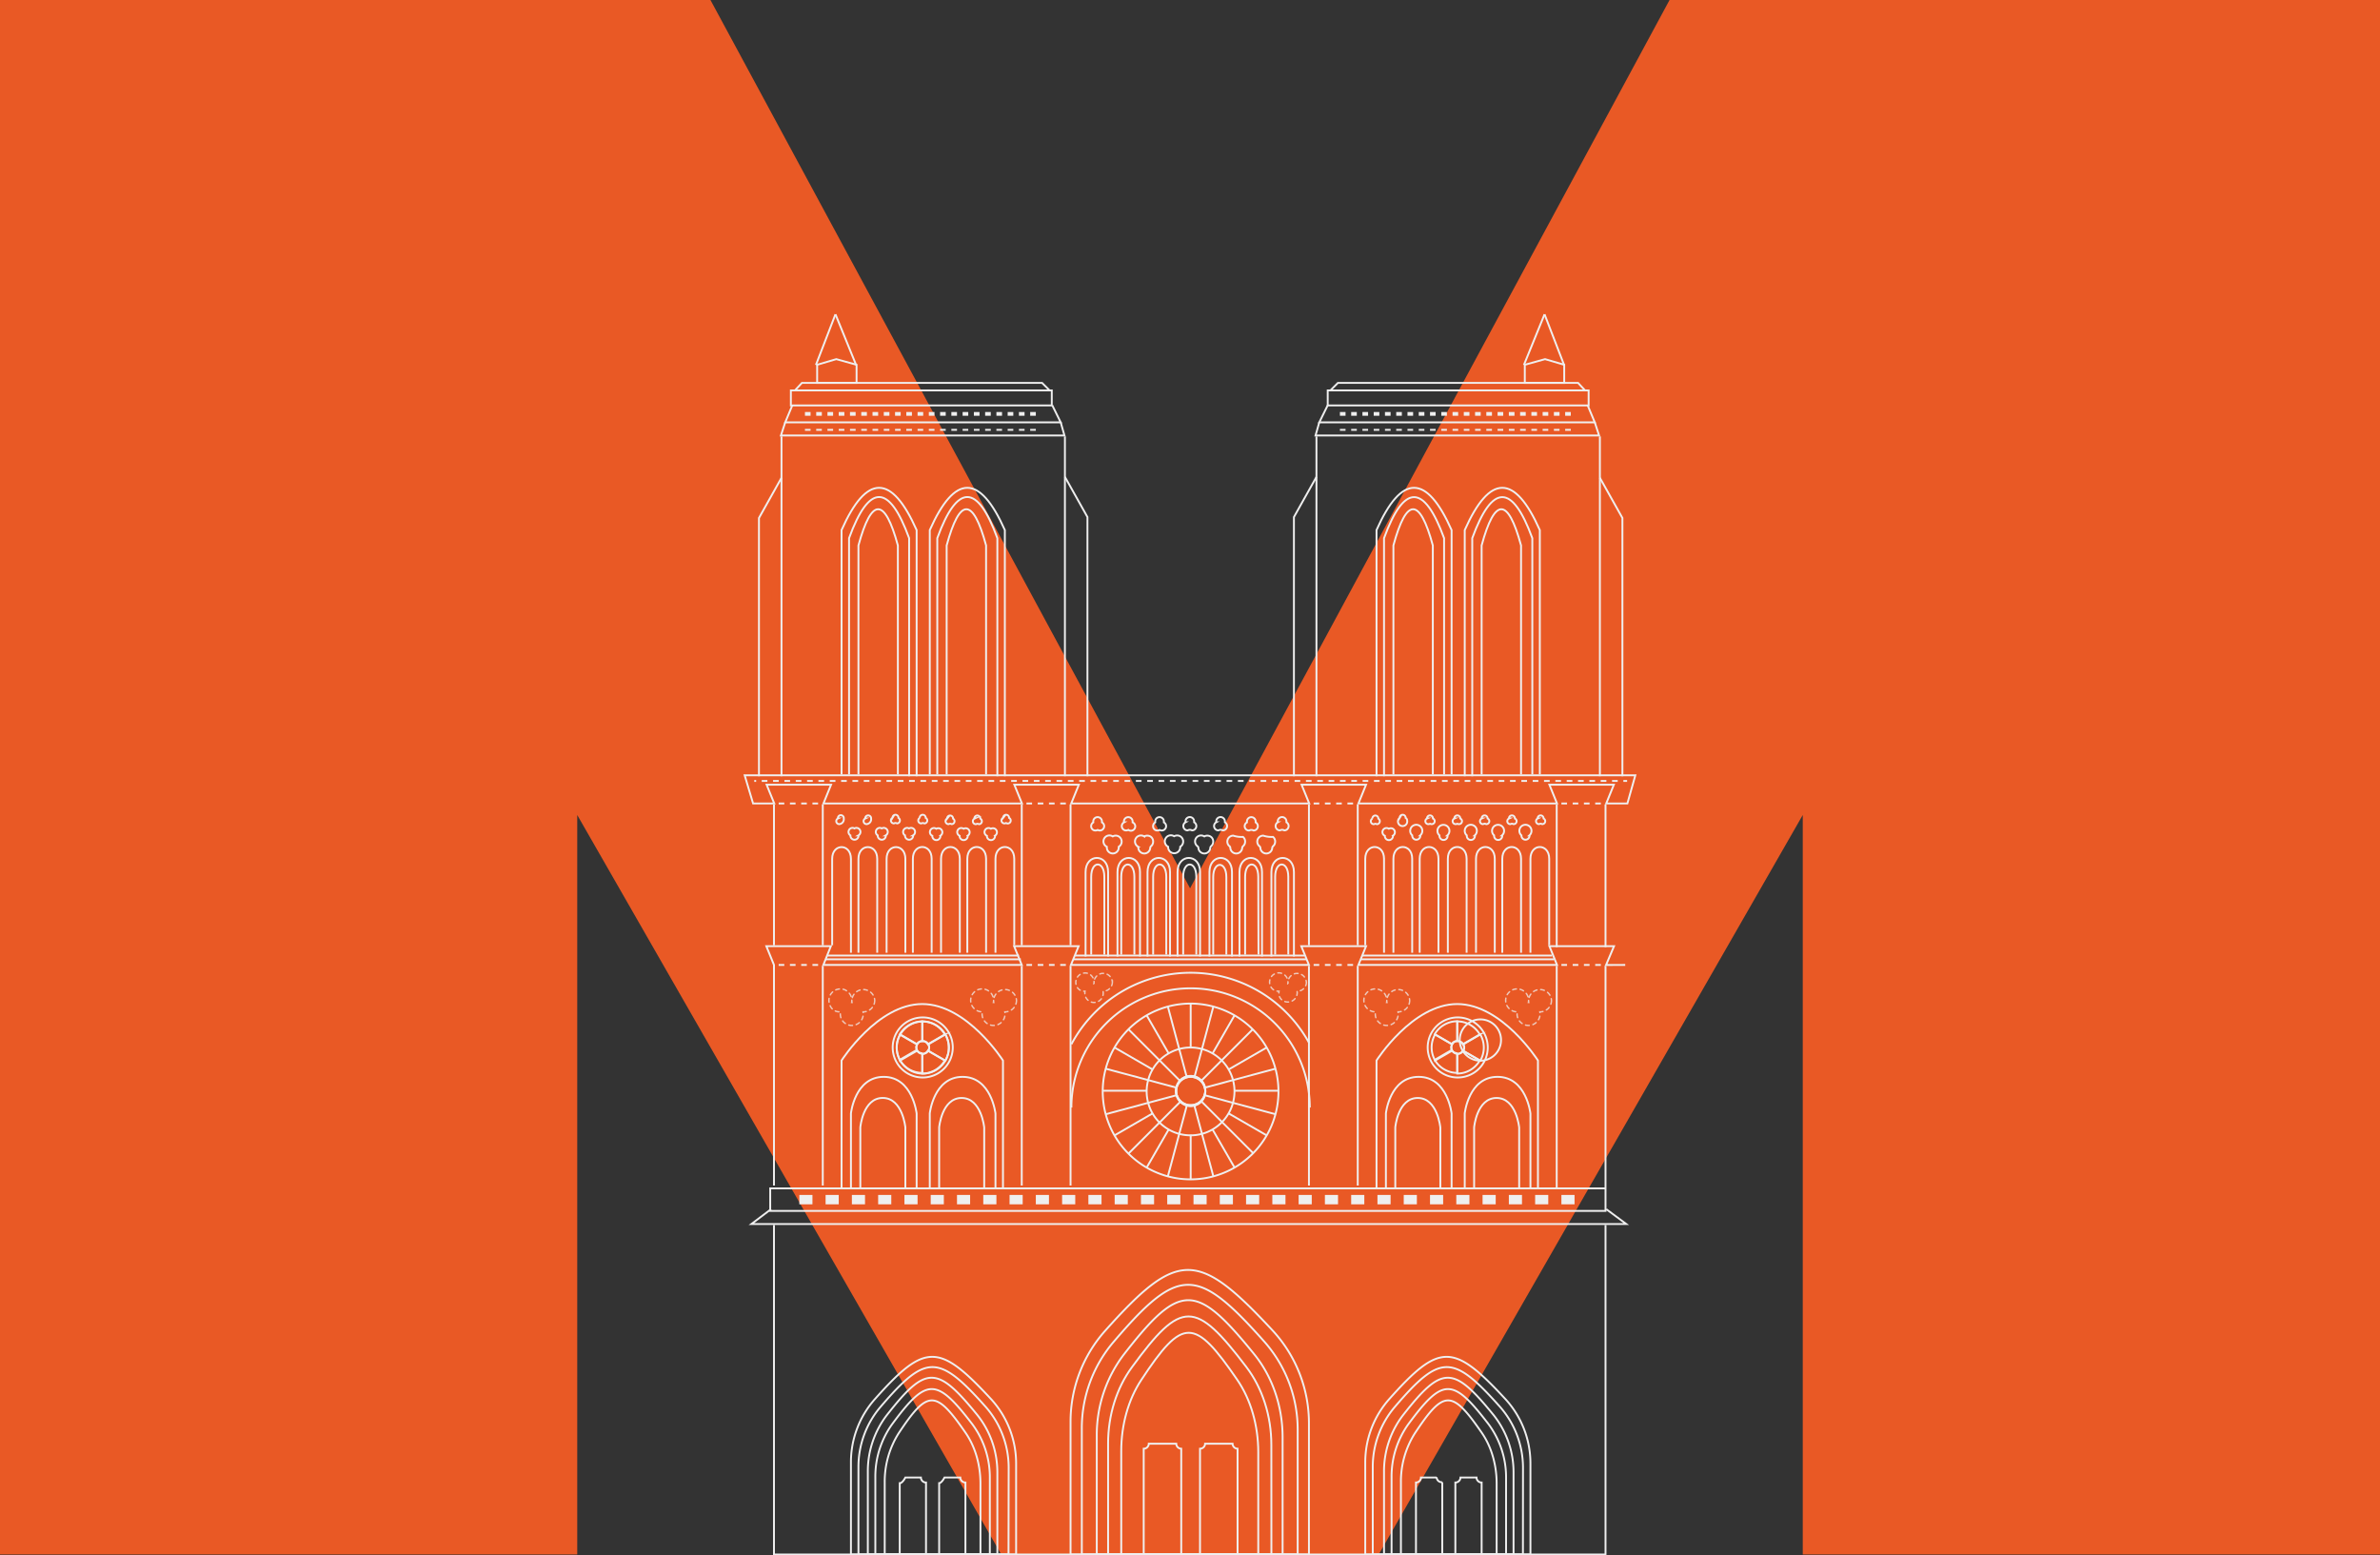 <svg xmlns="http://www.w3.org/2000/svg" viewBox="0 0 1267.93 828.44"><rect x="0" y="0" width="1267.93" height="828.44" fill="#333333" stroke="none"/><defs><style>.cls-1{fill:#e95925;}.cls-2,.cls-3,.cls-4,.cls-5,.cls-6,.cls-7{fill:none;stroke:#efefef;stroke-miterlimit:10;}.cls-3{stroke-dasharray:3.02 3.02;}.cls-4,.cls-5{stroke-dasharray:3;}.cls-5{stroke-width:2px;}.cls-6{stroke-width:5px;stroke-dasharray:7;}.cls-7{stroke-linecap:round;stroke-width:0.75px;stroke-dasharray:2;opacity:0.75;isolation:isolate;}</style></defs><title>nd2</title><g id="Calque_2" data-name="Calque 2"><g id="Calque_1-2" data-name="Calque 1"><path class="cls-1" d="M1267.93,827.94H960.41V434.08L734.5,827.94H533.43L307.52,434.08V827.94H0V0H378.49L634,473.11,889.44,0h378.49Z"/></g><g id="M"><g id="Calque_9" data-name="Calque 9"><polygon class="cls-2" points="866.98 427.94 855.71 427.94 859.77 417.94 825.43 417.94 829.49 427.94 723.69 427.94 727.75 417.94 693.41 417.94 697.48 427.94 570.69 427.94 574.75 417.94 540.38 417.94 544.45 427.94 438.69 427.94 442.75 417.94 408.41 417.94 412.48 427.94 401.2 427.94 396.72 412.94 871.21 412.94 866.98 427.94"/><line class="cls-2" x1="866.83" y1="415.94" x2="864.83" y2="415.94"/><line class="cls-3" x1="861.83" y1="415.94" x2="404.83" y2="415.94"/><line class="cls-2" x1="402.83" y1="415.94" x2="401.83" y2="415.94"/><rect class="cls-2" x="707.33" y="207.94" width="139" height="8"/><polyline class="cls-2" points="845.84 215.94 849.6 224.94 702.84 224.94 707.34 215.84"/><polyline class="cls-2" points="702.84 224.94 700.84 231.94 851.9 231.94 849.6 224.94"/><polyline class="cls-2" points="708.92 207.78 712.76 203.94 840.71 203.94 844.28 207.78"/><polygon class="cls-2" points="812.33 203.94 833.33 203.94 833.33 194.28 823.13 191.28 812.33 194.28 812.33 203.94"/><path class="cls-2" d="M822.85,167.39l-11,27Z"/><line class="cls-2" x1="822.85" y1="167.39" x2="833.26" y2="194.39"/><line class="cls-2" x1="701.33" y1="232.44" x2="701.33" y2="413.44"/><line class="cls-2" x1="852.33" y1="232.44" x2="852.33" y2="413.44"/><polyline class="cls-2" points="701.33 253.99 689.33 275.39 689.33 413.44"/><polyline class="cls-2" points="852.33 254.49 864.33 275.89 864.33 413.44"/><path class="cls-2" d="M742.33,412.44V290.5q10.5-38.55,21,0V412.44"/><path class="cls-2" d="M789.33,412.44V290.5q10.5-38.55,21,0V412.44"/><path class="cls-2" d="M737.33,413.44V286.64q16-43.72,32,0v125.8"/><path class="cls-2" d="M733.33,413.44V282.34q20-45.06,40,0v130.1"/><path class="cls-2" d="M784.33,413.44V286.64q16-43.72,32,0v125.8"/><path class="cls-2" d="M780.33,413.44V282.34q20-45.06,40,0v130.1"/><line class="cls-4" x1="713.83" y1="228.94" x2="839.83" y2="228.94"/><line class="cls-5" x1="713.83" y1="220.44" x2="839.83" y2="220.44"/><rect class="cls-2" x="421.33" y="207.94" width="139" height="8"/><polyline class="cls-2" points="422.08 215.94 418.33 224.94 565.08 224.94 560.58 215.84"/><polyline class="cls-2" points="565.08 224.94 567.08 231.94 416.03 231.94 418.33 224.94"/><polyline class="cls-2" points="559.01 207.78 555.17 203.94 427.22 203.94 423.65 207.78"/><polygon class="cls-2" points="456.33 203.94 435.33 203.94 435.33 194.28 445.53 191.28 456.33 194.28 456.33 203.94"/><path class="cls-2" d="M445.09,167.39l11,27Z"/><line class="cls-2" x1="445.08" y1="167.39" x2="434.67" y2="194.39"/><line class="cls-2" x1="567.33" y1="232.44" x2="567.33" y2="413.44"/><line class="cls-2" x1="416.33" y1="232.44" x2="416.33" y2="413.44"/><polyline class="cls-2" points="567.33 253.99 579.33 275.39 579.33 413.44"/><polyline class="cls-2" points="416.33 254.49 404.33 275.89 404.33 413.44"/><path class="cls-2" d="M525.33,412.44V290.5q-10.5-38.55-21,0V412.44"/><path class="cls-2" d="M478.33,412.44V290.5q-10.5-38.55-21,0V412.44"/><path class="cls-2" d="M531.33,413.44V286.63q-16-43.8-32,0V412.44"/><path class="cls-2" d="M535.33,413.44V282.34q-20-45.06-40,0v130.1"/><path class="cls-2" d="M484.33,413.44V286.63q-16-43.8-32,0V412.44"/><path class="cls-2" d="M488.33,413.44V282.34q-20-45.06-40,0v130.1"/><line class="cls-4" x1="428.83" y1="228.94" x2="553.83" y2="228.94"/><line class="cls-5" x1="428.83" y1="220.44" x2="554.83" y2="220.44"/><polyline class="cls-2" points="865.83 513.94 855.62 513.97 859.86 503.94 825.43 503.94 829.49 513.94 723.7 513.94 727.76 503.94 693.26 503.94 697.33 513.94 570.54 513.94 574.63 503.94 540.26 503.94 544.33 513.94 438.64 513.94 442.64 503.94 408.26 503.94 412.33 513.94 412.33 516.44"/><line class="cls-2" x1="438.33" y1="503.44" x2="438.33" y2="428.44"/><line class="cls-2" x1="412.33" y1="428.44" x2="412.33" y2="503.44"/><line class="cls-2" x1="570.33" y1="503.44" x2="570.33" y2="428.44"/><line class="cls-2" x1="544.33" y1="428.44" x2="544.33" y2="503.44"/><line class="cls-2" x1="723.33" y1="503.44" x2="723.33" y2="428.44"/><line class="cls-2" x1="697.33" y1="428.44" x2="697.33" y2="503.44"/><line class="cls-2" x1="855.33" y1="504.44" x2="855.33" y2="428.44"/><line class="cls-2" x1="829.33" y1="428.44" x2="829.33" y2="504.44"/><line class="cls-2" x1="438.33" y1="631.44" x2="438.33" y2="514.44"/><line class="cls-2" x1="412.33" y1="514.44" x2="412.33" y2="631.44"/><line class="cls-2" x1="570.33" y1="631.44" x2="570.33" y2="514.44"/><line class="cls-2" x1="544.33" y1="514.44" x2="544.33" y2="631.44"/><line class="cls-2" x1="723.33" y1="631.44" x2="723.33" y2="514.44"/><line class="cls-2" x1="697.33" y1="514.44" x2="697.33" y2="631.44"/><line class="cls-2" x1="855.33" y1="632.44" x2="855.33" y2="514.44"/><line class="cls-2" x1="829.33" y1="514.44" x2="829.33" y2="632.44"/><path class="cls-2" d="M667.38,548.23a46.81,46.81,0,1,0,13.71,33.09A46.81,46.81,0,0,0,667.38,548.23Zm-40.64,35.11a7.8,7.8,0,1,1,15.08-4,7.71,7.71,0,0,1,0,4,7.83,7.83,0,0,1-15.08,0Z"/><path class="cls-2" d="M642.09,580.94a8,8,0,0,1-.26,2,7.79,7.79,0,1,1-8-9.87,7.64,7.64,0,0,1,5.12,1.5,7.88,7.88,0,0,1,3.17,6.37Z"/><path class="cls-2" d="M656.88,575.27a22.68,22.68,0,0,0-2.33-5.65,23.34,23.34,0,0,0-3.72-4.85,23.64,23.64,0,0,0-4.85-3.71,22.48,22.48,0,0,0-5.64-2.34,23.28,23.28,0,0,0-12.12,0,22.64,22.64,0,0,0-5.64,2.34,23.13,23.13,0,0,0-8.56,8.56,22.64,22.64,0,0,0-2.34,5.64,23.28,23.28,0,0,0,0,12.12A22.48,22.48,0,0,0,614,593a23.3,23.3,0,0,0,8.56,8.57,22.64,22.64,0,0,0,5.64,2.34,23.71,23.71,0,0,0,12.12,0,22.64,22.64,0,0,0,5.64-2.34,23.38,23.38,0,0,0,8.57-8.57,22.61,22.61,0,0,0,2.33-5.64,23.4,23.4,0,0,0,.8-6.06A22.49,22.49,0,0,0,656.88,575.27ZM639.8,586.84a7.76,7.76,0,1,1,2.08-7.49,7.61,7.61,0,0,1-2.08,7.49Z"/><line class="cls-2" x1="634.33" y1="604.44" x2="634.33" y2="628.44"/><polyline class="cls-2" points="646.4 626.53 644.58 619.73 644.38 619 640.34 603.93 639.52 600.85 636.3 588.86"/><line class="cls-2" x1="645.99" y1="601.59" x2="657.69" y2="621.85"/><polyline class="cls-2" points="667.85 614.42 663.43 610 662.33 608.91 662.33 608.9 651.3 597.87 649.63 596.2 640.27 586.84"/><line class="cls-2" x1="654.55" y1="593.02" x2="674.82" y2="604.72"/><polyline class="cls-2" points="679.49 593.44 673.81 591.92 671.96 591.42 656.88 587.38 654.97 586.87 641.82 583.34"/><line class="cls-2" x1="657.83" y1="580.94" x2="680.83" y2="580.94"/><polyline class="cls-2" points="679.49 569.21 673.65 570.78 671.96 571.23 656.88 575.27 654.79 575.82 641.82 579.3"/><line class="cls-2" x1="654.55" y1="569.62" x2="674.82" y2="557.92"/><polyline class="cls-2" points="667.38 548.23 662.64 552.97 661.86 553.74 650.83 564.77 648.82 566.79 639.8 575.8"/><line class="cls-2" x1="645.99" y1="561.06" x2="657.69" y2="540.79"/><polyline class="cls-2" points="646.4 536.12 644.42 543.51 644.38 543.64 640.34 558.72 639.35 562.4 636.3 573.78"/><line class="cls-2" x1="634.33" y1="557.44" x2="634.33" y2="534.44"/><polyline class="cls-2" points="622.17 536.12 624.19 543.64 624.4 544.45 628.22 558.72 629.46 563.32 632.26 573.78"/><line class="cls-2" x1="622.59" y1="561.06" x2="610.89" y2="540.79"/><polyline class="cls-2" points="601.19 548.23 606.7 553.74 607.82 554.86 617.73 564.77 621.62 568.66 628.76 575.8"/><line class="cls-2" x1="614.02" y1="569.62" x2="593.76" y2="557.92"/><path class="cls-2" d="M642.09,580.94a8,8,0,0,1-.26,2,7.79,7.79,0,1,1-8-9.87,7.64,7.64,0,0,1,5.12,1.5,7.88,7.88,0,0,1,3.17,6.37Z"/><polyline class="cls-2" points="589.08 569.21 596.6 571.23 598.46 571.72 611.68 575.26 617.29 576.77 626.74 579.3"/><line class="cls-2" x1="610.83" y1="580.94" x2="587.83" y2="580.94"/><polyline class="cls-2" points="589.08 593.44 596.6 591.42 598.31 590.97 611.68 587.38 617.16 585.91 626.74 583.34"/><line class="cls-2" x1="614.02" y1="593.02" x2="593.76" y2="604.72"/><polyline class="cls-2" points="601.19 614.42 606.7 608.91 607.51 608.1 617.73 597.87 621.33 594.28 628.76 586.84"/><line class="cls-2" x1="622.59" y1="601.59" x2="610.89" y2="621.85"/><polyline class="cls-2" points="622.17 626.53 624.19 619 624.25 618.78 628.22 603.93 629.3 599.89 632.26 588.86"/><rect class="cls-2" x="410.33" y="632.94" width="445" height="12"/><polyline class="cls-2" points="410.77 644.01 400.29 651.94 410.77 651.94 866.4 651.94 855.71 644.01"/><polyline class="cls-2" points="412.33 652.44 412.33 827.94 855.33 827.94 855.33 652.44"/><path class="cls-2" d="M570.78,589.89a63.5,63.5,0,0,1,127,0"/><path class="cls-2" d="M570.78,556.17a72,72,0,0,1,126.7-.57"/><path class="cls-2" d="M819.33,632.44v-67.6s-19.14-30.07-43-30.07-43,30.07-43,30.07v67.6"/><path class="cls-2" d="M815.33,632.44V593.06s-2.15-19.52-17.54-19.52S780.33,593,780.33,593v39.46"/><path class="cls-2" d="M809.33,632.44V600.52s-1.48-15.72-12.05-15.72-11.95,15.65-11.95,15.65v32"/><path class="cls-2" d="M773.33,632.44V593.06s-2.15-19.52-17.54-19.52S738.33,593,738.33,593v39.46"/><path class="cls-2" d="M767.33,632.44V600.52s-1.48-15.72-12.05-15.72-11.95,15.65-11.95,15.65v32"/><path class="cls-2" d="M790.44,549.88a16,16,0,1,0,2.15,8A16,16,0,0,0,790.44,549.88Zm-1.81,15.06a11,11,0,1,1,.07,0Z"/><path class="cls-2" d="M776.33,543.94v10.49a3.48,3.48,0,0,0-1.7.45,3.43,3.43,0,0,0-1.26,1.25l-9.07-5.25a13.86,13.86,0,0,1,12-6.94Z"/><path class="cls-2" d="M773.18,557.89a3.52,3.52,0,0,0,.45,1.71l-9.07,5.24a13.88,13.88,0,0,1,0-13.91l9.07,5.25A3.52,3.52,0,0,0,773.18,557.89Z"/><path class="cls-2" d="M776.33,560.94v10.49a13.89,13.89,0,0,1-12-6.95l9.07-5.24a3.43,3.43,0,0,0,3,1.7Z"/><path class="cls-2" d="M788.33,564.84a13.89,13.89,0,0,1-12,6.95V561.3a3.48,3.48,0,0,0,1.7-.45,3.43,3.43,0,0,0,1.26-1.25Z"/><path class="cls-2" d="M790.49,557.89a13.89,13.89,0,0,1-1.86,7l-9.08-5.24a3.47,3.47,0,0,0,0-3.42l9.08-5.25A14,14,0,0,1,790.49,557.89Z"/><path class="cls-2" d="M788.37,550.93l-9.08,5.25a3.16,3.16,0,0,0-1.26-1.25,3.48,3.48,0,0,0-1.7-.45V544a13.86,13.86,0,0,1,12,6.94Z"/><line class="cls-2" x1="790.83" y1="565.94" x2="790.83" y2="565.94"/><line class="cls-2" x1="790.83" y1="549.94" x2="790.83" y2="549.94"/><path class="cls-2" d="M780,557.89a3.52,3.52,0,0,1-.45,1.71,3.43,3.43,0,0,1-5.92,0,3.47,3.47,0,0,1,0-3.42,3.43,3.43,0,0,1,4.66-1.25,3.16,3.16,0,0,1,1.26,1.25A3.52,3.52,0,0,1,780,557.89Z"/><line class="cls-2" x1="762.83" y1="549.94" x2="762.83" y2="549.94"/><line class="cls-2" x1="762.83" y1="565.94" x2="762.83" y2="565.94"/><path class="cls-2" d="M534.33,632.44v-67.6s-19.15-30.07-43-30.07-43,30.07-43,30.07v67.6"/><path class="cls-2" d="M530.33,632.44V593.07s-2.16-19.52-17.54-19.52S495.33,593,495.33,593v39.46"/><path class="cls-2" d="M524.33,632.44V600.52s-1.48-15.72-12.05-15.72-11.95,15.65-11.95,15.65v32"/><path class="cls-2" d="M488.33,632.44V593.07s-2.16-19.52-17.54-19.52S453.33,593,453.33,593v39.46"/><path class="cls-2" d="M482.33,632.44V600.51s-1.48-15.73-12.06-15.73-11.94,15.66-11.94,15.66v32"/><path class="cls-2" d="M505.43,549.88a16,16,0,1,0,2.15,8A15.74,15.74,0,0,0,505.43,549.88Zm-1.81,15.06a13.88,13.88,0,1,1-5.05-19,13.89,13.89,0,0,1,5.05,19Z"/><path class="cls-2" d="M491.33,544V554.5a3.48,3.48,0,0,0-1.7.45,3.43,3.43,0,0,0-1.26,1.25L479.3,551a14,14,0,0,1,5.09-5.09A13.74,13.74,0,0,1,491.33,544Z"/><path class="cls-2" d="M488.17,557.89a3.52,3.52,0,0,0,.45,1.71l-9.07,5.24a13.88,13.88,0,0,1,0-13.91l9.07,5.25A3.52,3.52,0,0,0,488.17,557.89Z"/><path class="cls-2" d="M491.33,560.94v10.49a13.75,13.75,0,0,1-6.94-1.86,14,14,0,0,1-5.09-5.09l9.07-5.24a3.43,3.43,0,0,0,3,1.7Z"/><path class="cls-2" d="M503.33,564.84a13.89,13.89,0,0,1-12,6.95V561.3a3.48,3.48,0,0,0,1.7-.45,3.43,3.43,0,0,0,1.26-1.25Z"/><path class="cls-2" d="M505.48,557.89a13.89,13.89,0,0,1-1.86,7l-9.08-5.24a3.47,3.47,0,0,0,0-3.42l9.08-5.25A14,14,0,0,1,505.48,557.89Z"/><path class="cls-2" d="M503.37,550.93l-9.08,5.25a3.16,3.16,0,0,0-1.26-1.25,3.48,3.48,0,0,0-1.7-.45V544a13.86,13.86,0,0,1,12,6.94Z"/><line class="cls-2" x1="505.83" y1="565.94" x2="505.83" y2="565.94"/><line class="cls-2" x1="505.83" y1="549.94" x2="505.83" y2="549.94"/><path class="cls-2" d="M495,557.89a3.52,3.52,0,0,1-.45,1.71,3.43,3.43,0,0,1-5.92,0,3.47,3.47,0,0,1,0-3.42,3.43,3.43,0,0,1,4.66-1.25,3.16,3.16,0,0,1,1.26,1.25A3.52,3.52,0,0,1,495,557.89Z"/><line class="cls-2" x1="477.83" y1="549.94" x2="477.83" y2="549.94"/><line class="cls-2" x1="477.83" y1="565.94" x2="477.83" y2="565.94"/><line class="cls-4" x1="546.83" y1="427.94" x2="567.83" y2="427.94"/><line class="cls-4" x1="414.83" y1="427.94" x2="435.83" y2="427.94"/><line class="cls-4" x1="699.83" y1="427.94" x2="720.83" y2="427.94"/><line class="cls-4" x1="831.83" y1="427.94" x2="852.83" y2="427.94"/><line class="cls-4" x1="831.83" y1="513.94" x2="852.83" y2="513.94"/><line class="cls-4" x1="699.83" y1="513.94" x2="720.83" y2="513.94"/><line class="cls-4" x1="546.83" y1="513.94" x2="567.83" y2="513.94"/><line class="cls-4" x1="414.83" y1="513.94" x2="435.83" y2="513.94"/><line class="cls-6" x1="425.83" y1="638.94" x2="839.83" y2="638.94"/><path class="cls-7" d="M466,532.84a6.1,6.1,0,0,1-6.1,6.1h-.1a6.68,6.68,0,0,1,.09,1.09,6.11,6.11,0,0,1-12.2.52V540a6.7,6.7,0,0,1,.1-1.09h-.6a5.22,5.22,0,0,1-4.47-2.39c-3.37-5.49,1.52-11.21,7-9.49a4.49,4.49,0,0,1,1,.49,6.16,6.16,0,0,1,3,6.39h.2a5.77,5.77,0,0,1-.1-1.1,6.11,6.11,0,0,1,12.2,0Z"/><path class="cls-7" d="M541.53,532.84a6.1,6.1,0,0,1-6.1,6.1h-.1a6.68,6.68,0,0,1,.09,1.09,6.11,6.11,0,0,1-12.2.52V540a6.7,6.7,0,0,1,.1-1.09h-.1a6.1,6.1,0,1,1,6.11-6.1,5.77,5.77,0,0,1-.1,1.1h.2a5.77,5.77,0,0,1-.1-1.1,6.11,6.11,0,0,1,12.2,0Z"/><path class="cls-7" d="M751,532.84a6.1,6.1,0,0,1-6.1,6.1h-.1a6.68,6.68,0,0,1,.09,1.09,6.11,6.11,0,0,1-12.2.52V540a6.7,6.7,0,0,1,.1-1.09h-.1a6.1,6.1,0,1,1,6.11-6.1,5.77,5.77,0,0,1-.1,1.1h.2a5.77,5.77,0,0,1-.1-1.1,6.11,6.11,0,0,1,12.2,0Z"/><path class="cls-7" d="M696,523.05a4.88,4.88,0,0,1-4.88,4.89H691a4.27,4.27,0,0,1,.08.87,5,5,0,0,1-7.44,4.24,4.46,4.46,0,0,1-2.33-4v-.25a4.27,4.27,0,0,1,.08-.87h-.34a4.44,4.44,0,0,1-4-2.32,4.94,4.94,0,0,1,4.22-7.45,4.88,4.88,0,0,1,4.88,4.88h0a4.4,4.4,0,0,1-.07.89h.16a5.27,5.27,0,0,1-.09-.89,4.9,4.9,0,0,1,9.78,0Z"/><path class="cls-7" d="M592.62,523.05a4.89,4.89,0,0,1-4.89,4.89h-.08a5.12,5.12,0,0,1,.08.87,4.89,4.89,0,1,1-9.77.46,3.53,3.53,0,0,1,0-.46,5.12,5.12,0,0,1,.08-.87h-.35a4.38,4.38,0,0,1-3.85-2.14,5,5,0,0,1,6-7.27,5.15,5.15,0,0,1,2.9,3.45,5.61,5.61,0,0,1,0,2h.16a4.4,4.4,0,0,1-.08-.89,4.89,4.89,0,0,1,9.77,0Z"/><path class="cls-7" d="M826.54,532.84a6.1,6.1,0,0,1-6.1,6.1h-.1a6.68,6.68,0,0,1,.09,1.09,6.11,6.11,0,0,1-12.2.52V540a6.7,6.7,0,0,1,.1-1.09h-.1a6.1,6.1,0,1,1,6.11-6.1,5.77,5.77,0,0,1-.1,1.1h.2a5.77,5.77,0,0,1-.1-1.1,6.11,6.11,0,0,1,12.2,0Z"/><path class="cls-2" d="M443.33,503.44v-46c0-8.35,10-8.35,10,0v50"/><path class="cls-2" d="M457.33,507.44v-50c0-8.35,10-8.35,10,0v50"/><path class="cls-2" d="M472.33,507.44v-50c0-8.35,10-8.35,10,0v50"/><path class="cls-2" d="M486.33,507.44V457.39c0-8.36,10-8.36,10,0v50.05"/><path class="cls-2" d="M501.33,507.44V457.39c0-8.36,10-8.36,10,0v50.05"/><path class="cls-2" d="M515.33,507.44V457.39c0-8.36,10-8.36,10,0v50.05"/><path class="cls-2" d="M530.33,507.44V457.39c0-8.36,10-8.36,10,0v46.05"/><path class="cls-2" d="M457.35,444.94a2.57,2.57,0,0,1,0,.48,2.1,2.1,0,0,1-1.44,1.71,2.17,2.17,0,0,1-2.85-1.91,1.31,1.31,0,0,1,0-.28,2.16,2.16,0,0,1,1.06-4,2.12,2.12,0,0,1,1.07.29,2.14,2.14,0,0,1,2.14,3.71Z"/><path class="cls-2" d="M471.9,444.94a2.57,2.57,0,0,1,0,.48,2.1,2.1,0,0,1-1.44,1.71,2.17,2.17,0,0,1-2.85-1.91,1.31,1.31,0,0,1,0-.28,2.16,2.16,0,0,1,1.06-4,2.12,2.12,0,0,1,1.07.29,2.14,2.14,0,0,1,2.14,3.71Z"/><path class="cls-2" d="M460.93,435.94a.67.67,0,0,1,0-.2,1.58,1.58,0,0,1,3.15,0v.2a2.65,2.65,0,0,1-2.35,3,1.58,1.58,0,0,1-.77-3Z"/><path class="cls-2" d="M446.38,435.94a.67.67,0,0,1,0-.2,1.57,1.57,0,0,1,3.14,0v.2a2.65,2.65,0,0,1-2.35,3,1.58,1.58,0,0,1-.77-3Z"/><path class="cls-2" d="M475.48,435.6a.67.67,0,0,1,0-.2,1.58,1.58,0,0,1,3.15,0v.2a1.61,1.61,0,0,1,.8,1.38,1.57,1.57,0,0,1-1.57,1.57h0a1.59,1.59,0,0,0-1.58,0,1.58,1.58,0,0,1-.77-3Z"/><path class="cls-2" d="M490,435.6a.67.67,0,0,1,0-.2,1.58,1.58,0,0,1,3.15,0v.2A1.61,1.61,0,0,1,494,437a1.57,1.57,0,0,1-1.57,1.57h0a1.59,1.59,0,0,0-1.58,0,1.58,1.58,0,0,1-.77-3Z"/><path class="cls-2" d="M504.58,436a.67.67,0,0,1,0-.2,1.58,1.58,0,0,1,3.15,0v.2a1.6,1.6,0,0,1,.8,1.38,1.57,1.57,0,0,1-1.57,1.57h0a1.57,1.57,0,0,0-1.57,0,1.58,1.58,0,0,1-.77-3Z"/><path class="cls-2" d="M519.09,436a.67.67,0,0,1,0-.2,1.58,1.58,0,0,1,3.15,0v.2a1.61,1.61,0,0,1,.85,1.41,1.57,1.57,0,0,1-1.57,1.57h0a1.57,1.57,0,0,0-1.57,0,1.58,1.58,0,0,1-.77-3Z"/><path class="cls-2" d="M534.42,435.6a.67.67,0,0,1,0-.2,1.58,1.58,0,0,1,3.15,0v.2a1.58,1.58,0,0,1-1.38,2.85l-.18-.11a1.55,1.55,0,0,1-.78.21,1.57,1.57,0,0,1-.77-3Z"/><path class="cls-2" d="M486.45,444.94a2.57,2.57,0,0,1,0,.48,2.1,2.1,0,0,1-1.44,1.71,2.17,2.17,0,0,1-2.85-1.91,1.31,1.31,0,0,1,0-.28,2.16,2.16,0,0,1,1.06-4,2.12,2.12,0,0,1,1.07.29,2.14,2.14,0,0,1,2.14,3.71Z"/><path class="cls-2" d="M501,445.16v.28a2.16,2.16,0,0,1-4.31,0,1.31,1.31,0,0,1,0-.28,2.16,2.16,0,1,1,1.91-3.87,1.55,1.55,0,0,1,.22.12,2.14,2.14,0,0,1,2.14,3.71Z"/><path class="cls-2" d="M515.55,445.16v.28a2.16,2.16,0,0,1-4.31,0,1.31,1.31,0,0,1,0-.28,2.16,2.16,0,1,1,1.91-3.87,1.55,1.55,0,0,1,.22.12,2.14,2.14,0,0,1,2.14,3.71Z"/><path class="cls-2" d="M530.09,445.16v.28a2.16,2.16,0,0,1-4.31,0,1.31,1.31,0,0,1,0-.28,2.16,2.16,0,1,1,1.91-3.87,1.55,1.55,0,0,1,.22.12,2.14,2.14,0,0,1,2.14,3.71Z"/><line class="cls-2" x1="440.83" y1="508.94" x2="542.83" y2="508.94"/><line class="cls-2" x1="543.83" y1="510.94" x2="439.83" y2="510.94"/><path class="cls-2" d="M578.33,509.44v-45c0-10,12-10,12,0v45"/><path class="cls-2" d="M595.33,509.44v-45c0-10,12-10,12,0v45"/><path class="cls-2" d="M611.33,509.44v-45c0-10,12-10,12,0v45"/><path class="cls-2" d="M627.33,509.44v-45c0-10,12-10,12,0v45"/><path class="cls-2" d="M644.33,509.44v-45c0-10,12-10,12,0v45"/><path class="cls-2" d="M660.33,509.44v-45c0-10,12-10,12,0v45"/><path class="cls-2" d="M677.33,509.44v-45c0-10,12-10,12,0v45"/><path class="cls-2" d="M596,451a2.67,2.67,0,0,1,0,.4,3.17,3.17,0,1,1-6.34,0,2.67,2.67,0,0,1,0-.4,3.18,3.18,0,1,1,2.84-5.69l.3.17a3.28,3.28,0,0,1,1.59-.42,3.17,3.17,0,0,1,3.17,3.17h0A3.2,3.2,0,0,1,596,451Z"/><path class="cls-2" d="M582.46,438l0-.06a2.32,2.32,0,1,1,4.6-.53,1.5,1.5,0,0,1,0,.3,1.41,1.41,0,0,1,0,.29,2.32,2.32,0,0,1-1.13,4.34,2.34,2.34,0,0,1-1.16-.31,2.41,2.41,0,0,1-2.47-.06,2.28,2.28,0,0,1-1-1.94h0A2.33,2.33,0,0,1,582.46,438Z"/><path class="cls-2" d="M598.76,438a1.41,1.41,0,0,1,0-.29,2.32,2.32,0,1,1,4.63-.3,1.5,1.5,0,0,1,0,.3V438a2.32,2.32,0,0,1-1.83,4.27,2.13,2.13,0,0,1-.46-.27,2.32,2.32,0,0,1-3.48-2,2.31,2.31,0,0,1,1.18-2Z"/><path class="cls-2" d="M615.46,438l0-.06a2.32,2.32,0,1,1,4.6-.53,1.5,1.5,0,0,1,0,.3,1.41,1.41,0,0,1,0,.29,2.32,2.32,0,0,1-1.13,4.34,2.34,2.34,0,0,1-1.16-.31,2.41,2.41,0,0,1-2.47-.06,2.28,2.28,0,0,1-1-1.94h0A2.33,2.33,0,0,1,615.46,438Z"/><path class="cls-2" d="M631.54,437.94a1.41,1.41,0,0,1,0-.29,2.32,2.32,0,0,1,4.63-.31,1.6,1.6,0,0,1,0,.31,1.41,1.41,0,0,1,0,.29,2.32,2.32,0,0,1-1.13,4.34,2.33,2.33,0,0,0-2.32,0,2.32,2.32,0,0,1-1.13-4.34Z"/><path class="cls-2" d="M647.92,437.94a1.41,1.41,0,0,1,0-.29,2.32,2.32,0,0,1,4.63-.31,1.6,1.6,0,0,1,0,.31v.29a2.32,2.32,0,0,1-1.14,4.34,2.31,2.31,0,0,0-2.31,0,2.32,2.32,0,0,1-1.14-4.34Z"/><path class="cls-2" d="M664.31,438a1.41,1.41,0,0,1,0-.29,2.32,2.32,0,1,1,4.63-.3,1.5,1.5,0,0,1,0,.3,1.41,1.41,0,0,1,0,.29,2.32,2.32,0,0,1-1.13,4.34,2.33,2.33,0,0,0-2.32,0,2.31,2.31,0,0,1-2.4-2.22V440A2.33,2.33,0,0,1,664.31,438Z"/><path class="cls-2" d="M680.7,437.94a1.41,1.41,0,0,1,0-.29,2.32,2.32,0,0,1,4.63-.31,1.6,1.6,0,0,1,0,.31,1.41,1.41,0,0,1,0,.29,2.32,2.32,0,0,1-1.13,4.34,2.33,2.33,0,0,0-2.32,0,2.32,2.32,0,0,1-1.13-4.34Z"/><line class="cls-2" x1="572.83" y1="508.94" x2="694.83" y2="508.94"/><line class="cls-2" x1="695.83" y1="510.94" x2="571.83" y2="510.94"/><path class="cls-2" d="M727.33,503.44V457.39c0-8.36,10-8.36,10,0v50.05"/><path class="cls-2" d="M742.33,507.44V457.39c0-8.36,10-8.36,10,0v50.05"/><path class="cls-2" d="M756.33,507.44V457.39c0-8.36,10-8.36,10,0v50.05"/><path class="cls-2" d="M771.33,507.44V457.39c0-8.36,10-8.36,10,0v50.05"/><path class="cls-2" d="M786.33,507.44V457.39c0-8.36,10-8.36,10,0v50.05"/><path class="cls-2" d="M800.33,507.44V457.39c0-8.36,10-8.36,10,0v50.05"/><path class="cls-2" d="M815.33,507.44V457.39c0-8.36,10-8.36,10,0v46.05"/><path class="cls-2" d="M742.09,445.16v.28a2.16,2.16,0,0,1-4.31,0,1.31,1.31,0,0,1,0-.28,2.16,2.16,0,1,1,1.91-3.87,1.55,1.55,0,0,1,.22.12,2.14,2.14,0,0,1,2.14,3.71Z"/><path class="cls-2" d="M756.66,444.94a2.57,2.57,0,0,1,0,.48,2.07,2.07,0,0,1-1.44,1.7,2.16,2.16,0,0,1-2.85-1.9,1.31,1.31,0,0,1,0-.28,3.23,3.23,0,1,1,4.27,0Z"/><path class="cls-2" d="M745.69,435.6a.67.67,0,0,1,0-.2,1.58,1.58,0,0,1,3.15,0v.2a1.61,1.61,0,0,1,.8,1.38,2.47,2.47,0,1,1-3.92-1.43Z"/><path class="cls-2" d="M731.14,436a.67.67,0,0,1,0-.2,1.58,1.58,0,0,1,3.15,0v.2a1.6,1.6,0,0,1,.8,1.41,1.57,1.57,0,0,1-1.57,1.57h0a1.57,1.57,0,0,0-1.57,0,1.58,1.58,0,0,1-.77-3Z"/><path class="cls-2" d="M760.24,435.94a.67.67,0,0,1,0-.2,1.58,1.58,0,0,1,3.15,0,.67.67,0,0,1,0,.2,1.57,1.57,0,0,1-.77,3,1.55,1.55,0,0,1-.78-.21,1.66,1.66,0,0,1-.79.21,1.57,1.57,0,0,1-.77-3Z"/><path class="cls-2" d="M774.79,435.94a.67.67,0,0,1,0-.2,1.58,1.58,0,0,1,3.15,0v.2a1.57,1.57,0,0,1-.77,3,1.55,1.55,0,0,1-.78-.21,1.66,1.66,0,0,1-.79.21,1.57,1.57,0,0,1-.77-3Z"/><path class="cls-2" d="M789.34,435.94a.67.67,0,0,1,0-.2,1.58,1.58,0,0,1,3.15,0v.2a1.57,1.57,0,0,1-.77,3,1.57,1.57,0,0,0-1.57,0,1.57,1.57,0,0,1-.77-3Z"/><path class="cls-2" d="M803.89,435.94a.67.67,0,0,1,0-.2,1.58,1.58,0,0,1,3.15,0v.2a1.57,1.57,0,0,1-.77,3,1.57,1.57,0,0,0-1.57,0,1.57,1.57,0,0,1-.77-3Z"/><path class="cls-2" d="M819.17,435.94a.67.67,0,0,1,0-.2,1.58,1.58,0,0,1,3.15,0v.2a1.58,1.58,0,0,1-.77,3,1.59,1.59,0,0,0-1.58,0,1.58,1.58,0,0,1-.77-3Z"/><path class="cls-2" d="M771.2,444.94a1.31,1.31,0,0,1,0,.28,2.16,2.16,0,1,1-4.32,0,1.31,1.31,0,0,1,0-.28,3.2,3.2,0,1,1,4.21,0Z"/><path class="cls-2" d="M785.75,444.94a1.31,1.31,0,0,1,0,.28,2.16,2.16,0,1,1-4.32,0,1.31,1.31,0,0,1,0-.28,3.23,3.23,0,1,1,4.26,0Z"/><path class="cls-2" d="M800.3,444.94a1.31,1.31,0,0,1,0,.28,2.16,2.16,0,0,1-4.32,0,1.31,1.31,0,0,1,0-.28,3.21,3.21,0,1,1,4.21,0Z"/><path class="cls-2" d="M814.85,444.94a1.31,1.31,0,0,1,0,.28,2.16,2.16,0,0,1-4.31,0,1.31,1.31,0,0,1,0-.28,3.23,3.23,0,1,1,4.26,0Z"/><line class="cls-2" x1="725.83" y1="508.94" x2="826.83" y2="508.94"/><line class="cls-2" x1="827.83" y1="510.94" x2="724.83" y2="510.94"/><path class="cls-2" d="M613.08,450.81l-.3.6a3.17,3.17,0,0,1-6.34,0l-.32-.58a3.18,3.18,0,0,1,3.16-5.51l.3.17a3.33,3.33,0,0,1,3.34.06,3.09,3.09,0,0,1,1.41,2.68h0A3.21,3.21,0,0,1,613.08,450.81Z"/><path class="cls-2" d="M628.76,451a2.81,2.81,0,0,1,0,.41,3.22,3.22,0,0,1-6.43,0h0a2.81,2.81,0,0,1,0-.41,3.22,3.22,0,1,1,2.88-5.77l.3.17a3.4,3.4,0,0,1,1.62-.42,3.2,3.2,0,0,1,3.2,3.2h0A3.25,3.25,0,0,1,628.76,451Z"/><path class="cls-2" d="M645.08,450.81l-.3.6a3.17,3.17,0,0,1-6.34,0l-.32-.58a3.18,3.18,0,0,1,3.16-5.51l.3.17a3.28,3.28,0,0,1,3.59.25,3.07,3.07,0,0,1,1.16,2.48v0A3.21,3.21,0,0,1,645.08,450.81Z"/><path class="cls-2" d="M662.08,450.81l-.3.6a3.17,3.17,0,0,1-6.34,0l-.3-.6a3.18,3.18,0,0,1,1.85-5.74,13.92,13.92,0,0,0,5.18.67,3.07,3.07,0,0,1,1.16,2.48v0A3.21,3.21,0,0,1,662.08,450.81Z"/><path class="cls-2" d="M678.08,450.81l-.3.6a3.17,3.17,0,0,1-6.34,0l-.31-.59a3.17,3.17,0,0,1,1.86-5.75,13.92,13.92,0,0,0,5.18.67,3.07,3.07,0,0,1,1.16,2.48v0A3.21,3.21,0,0,1,678.08,450.81Z"/><path class="cls-2" d="M581.33,508.44V467c0-8.77,7-8.77,7,0v41.43"/><path class="cls-2" d="M597.33,508.44V467c0-8.75,7-8.75,7,0v41.41"/><path class="cls-2" d="M614.33,508.44V467c0-8.77,7-8.77,7,0v41.43"/><path class="cls-2" d="M630.33,508.44V467c0-8.77,7-8.77,7,0v41.43"/><path class="cls-2" d="M646.33,508.44V467.15c0-8.69,7-8.69,7,0v41.29"/><path class="cls-2" d="M663.33,508.44V467c0-8.77,7-8.77,7,0l.13,41.43"/><path class="cls-2" d="M679.33,508.44V467c0-8.77,7-8.77,7,0v41.43"/><path class="cls-2" d="M697.33,827.94h-127V757.22a72.79,72.79,0,0,1,18.48-48.49c38.54-43.15,49.29-43,89.09-.17a72.76,72.76,0,0,1,19.43,49.58Z"/><path class="cls-2" d="M691.33,827.94h-115v-67a70.87,70.87,0,0,1,16.73-46c34.89-40.9,44.63-40.73,80.67-.17a70.75,70.75,0,0,1,17.6,47Z"/><path class="cls-2" d="M683.3,827.94h-99V764.73a70.77,70.77,0,0,1,14.43-43.33c30-38.58,38.41-38.42,69.42-.16,9.75,12,15.15,27.86,15.15,44.28Z"/><path class="cls-2" d="M677.33,827.94h-87V768.79c0-15,4.5-29.41,12.66-40.56,26.4-36.11,33.76-36,61-.15,8.57,11.25,13.31,26.07,13.31,41.44Z"/><path class="cls-2" d="M670.33,827.94h-73v-55.1c0-13.94,3.78-27.39,10.62-37.79,22.16-33.63,28.33-33.49,51.2-.13,7.2,10.48,11.18,24.28,11.18,38.6Z"/><path class="cls-2" d="M626.65,768.94H612a2.68,2.68,0,0,1-2.7,2.65h0v56.35h20V771.59A2.68,2.68,0,0,1,626.65,768.94Z"/><path class="cls-2" d="M656.65,768.94H642a2.68,2.68,0,0,1-2.7,2.65h0v56.35h20V771.59A2.69,2.69,0,0,1,656.65,768.94Z"/><path class="cls-2" d="M541.33,827.94h-88V778.8a50.64,50.64,0,0,1,12.8-33.66c26.69-30,34.13-29.87,61.7-.12a50.71,50.71,0,0,1,13.5,34.39Z"/><path class="cls-2" d="M537.28,827.94H457.33V781.37A49.19,49.19,0,0,1,469,749.43c24.28-28.43,31-28.31,56.12-.12a49.14,49.14,0,0,1,12.24,32.63Z"/><path class="cls-2" d="M531.33,827.94h-69V784a49,49,0,0,1,10-30.12c21-26.81,26.8-26.7,48.44-.11a48.92,48.92,0,0,1,10.56,30.77Z"/><path class="cls-2" d="M527.33,827.94h-61V786.83a47.76,47.76,0,0,1,8.88-28.19c18.51-25.09,23.67-25,42.78-.1a47.58,47.58,0,0,1,9.34,28.8Z"/><path class="cls-2" d="M522.33,827.94h-51V789.65a48.13,48.13,0,0,1,7.42-26.26c15.47-23.37,19.79-23.28,35.77-.1,5,7.29,7.81,16.88,7.81,26.83Z"/><path class="cls-2" d="M490.61,786.94h-8.3s-1.18,2.5-2.64,3h-.34v38h14V789.6A2.7,2.7,0,0,1,490.61,786.94Z"/><path class="cls-2" d="M511.61,786.94h-8.45s-1.18,2.5-2.64,3h-.19v38h14V789.6A2.7,2.7,0,0,1,511.61,786.94Z"/><path class="cls-2" d="M815.33,827.94h-88V778.8a50.71,50.71,0,0,1,12.8-33.66c26.71-30,34.16-29.87,61.73-.12a50.6,50.6,0,0,1,13.47,34.43Z"/><path class="cls-2" d="M811.33,827.94h-80V781.37A49.26,49.26,0,0,1,743,749.43c24.28-28.43,31-28.31,56.13-.12a49.19,49.19,0,0,1,12.24,32.63Z"/><path class="cls-2" d="M806.33,827.94h-69V784a49.08,49.08,0,0,1,10-30.12c21-26.81,26.8-26.7,48.44-.11a48.92,48.92,0,0,1,10.56,30.77Z"/><path class="cls-2" d="M802.35,827.94h-61V786.83a47.81,47.81,0,0,1,8.86-28.19c18.52-25.09,23.69-25,42.81-.1a47.57,47.57,0,0,1,9.33,28.8Z"/><path class="cls-2" d="M797.33,827.94h-51V789.65a48.06,48.06,0,0,1,7.43-26.26c15.47-23.37,19.78-23.28,35.77-.1,5,7.29,7.8,16.88,7.8,26.83Z"/><path class="cls-2" d="M765.33,786.94H757a2.67,2.67,0,0,1-2.65,2.66v38.34h14v-38.5a2.75,2.75,0,0,1-3-2.65Z"/><path class="cls-2" d="M786.61,786.94h-8.56a2.7,2.7,0,0,1-2.72,2.66v38.34h14V789.6A2.7,2.7,0,0,1,786.61,786.94Z"/></g></g></g></svg>